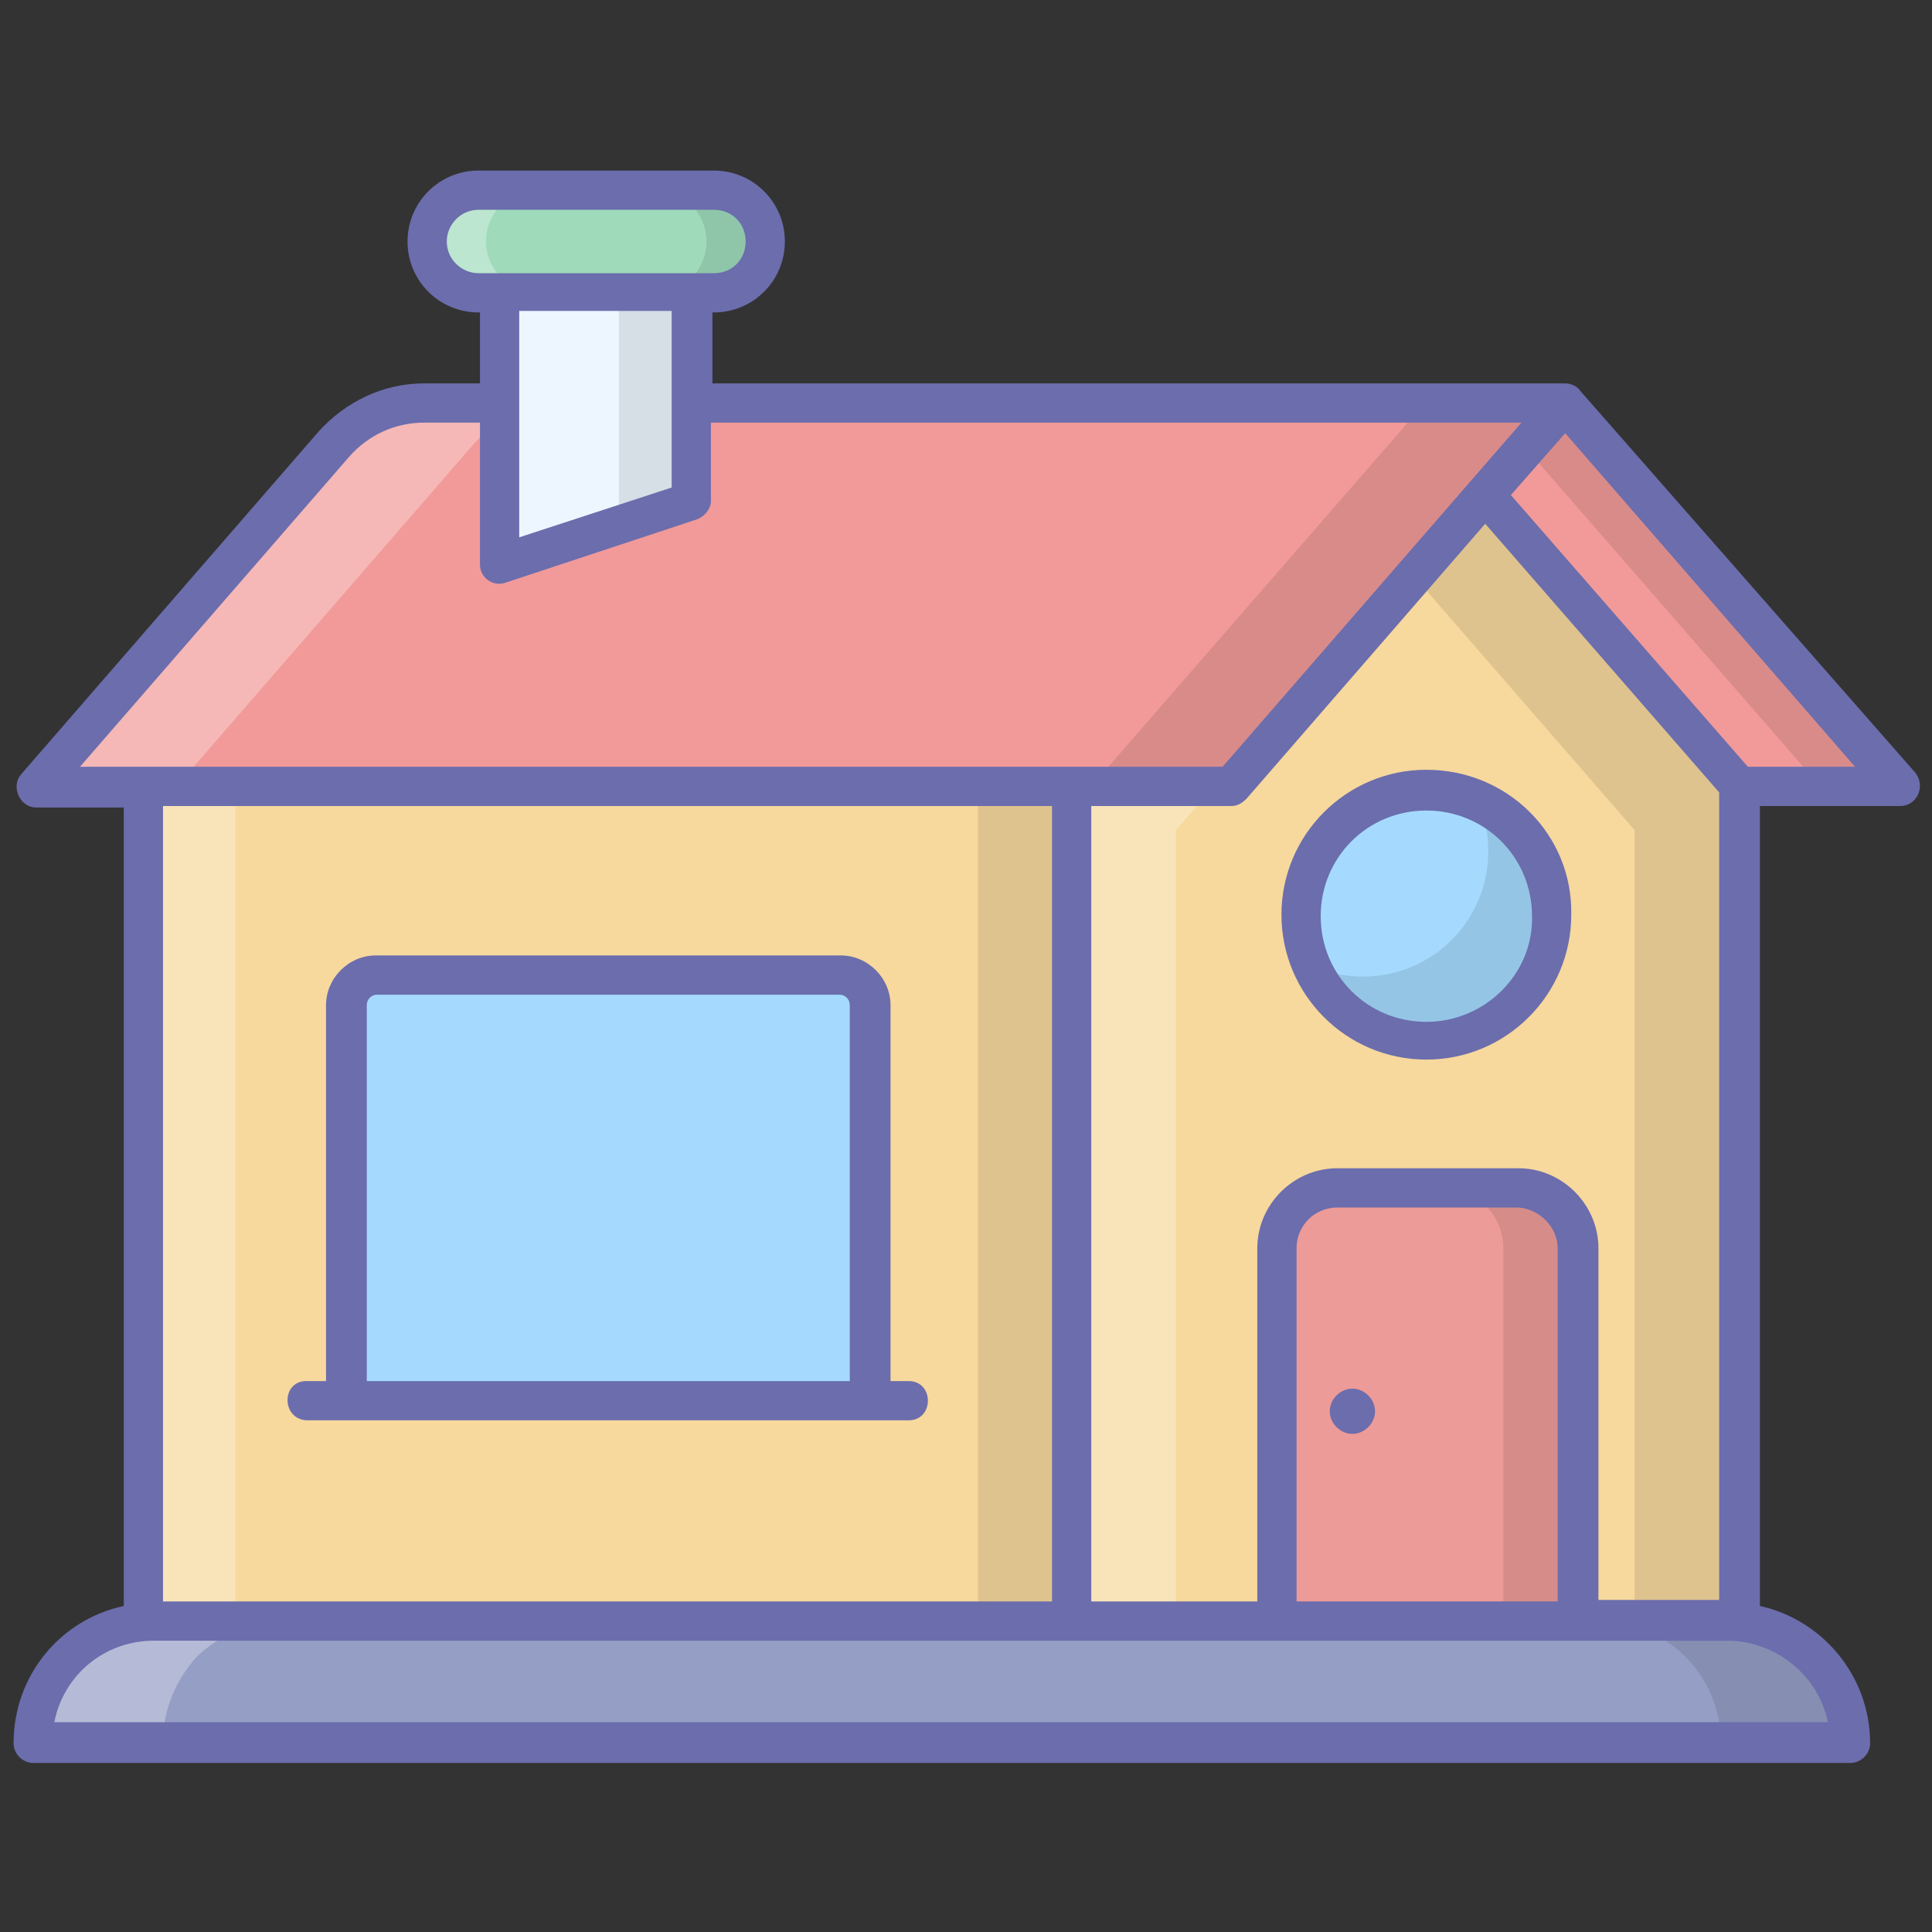 <svg id="_x30_4Stay_Home_1_" enable-background="new 0 0 128 128" height="512" viewBox="0 0 128 128" width="512" xmlns="http://www.w3.org/2000/svg"><rect x="0" y="0" width="128" height="128" fill="#333333" stroke="none"/><g id="_x30_4Stay_Home"><g><g><g><path d="m125.8 52.1h-44.2l22.1-25.4z" fill="#f19a99"/></g><g opacity=".1"><path d="m125.8 52.1h-5.2l-19.5-22.4 2.6-3z"/></g><g><path d="m71 52.1v55.3h44.2v-55.3l-22.1-25.4z" fill="#f7d89d"/></g><g opacity=".1"><path d="m115.2 52.1v55.3h-6.9v-52.4l-19.9-22.9 4.7-5.4z"/></g><g opacity=".3"><path d="m71 52.1v55.3h6.9v-52.4l19.9-22.9-4.7-5.4z" fill="#fff"/></g><g><path d="m103.7 26.7-22.1 25.4h-79.2l19.7-22.7c1.5-1.7 3.7-2.7 6-2.7z" fill="#f19a99"/></g><g opacity=".3"><path d="m37.4 26.7c-2.3 0-4.5 1-6 2.7l-19.7 22.7h-9.3l19.7-22.7c1.5-1.7 3.7-2.7 6-2.7z" fill="#fff"/></g><g opacity=".1"><path d="m103.7 26.7-22.1 25.4h-9.3l22.1-25.4z"/></g><g><path d="m104.5 82.7v24.7h-20v-24.7c0-2.2 1.8-4 4-4h12c2.3.1 4 1.8 4 4z" fill="#ed9b98"/></g><g opacity=".1"><path d="m104.5 82.7v24.7h-4.9v-24.7c0-2.2-1.8-4-4-4h4.9c2.3.1 4 1.8 4 4z"/></g><g><path d="m91.1 93.5c0 .8-.7 1.5-1.5 1.5s-1.5-.7-1.5-1.5.7-1.5 1.5-1.5 1.5.7 1.5 1.5z" fill="#6b6dad"/></g><g><path d="m9.5 52.1h61.5v55.3h-61.5z" fill="#f7d89d"/></g><g opacity=".3"><path d="m9.5 52.1h6.1v55.3h-6.1z" fill="#fff"/></g><g opacity=".1"><path d="m64.8 52.1h6.1v55.3h-6.1z"/></g><g><path d="m57.6 66.6v26.2h-34.7v-26.2c0-1.1.9-2 2-2h30.6c.8 0 1.5.5 1.8 1.1.2.3.3.6.3.9z" fill="#a5dafe"/></g><g><path d="m122.6 115.4h-120.4c0-4.4 3.6-8 8-8h104.4c4.4 0 8 3.6 8 8z" fill="#959ec5"/></g><g opacity=".3"><path d="m18.8 107.4c-2.2 0-4.2.9-5.7 2.3-1.4 1.5-2.3 3.5-2.3 5.7h-8.6c0-2.2.9-4.2 2.3-5.7 1.4-1.4 3.4-2.3 5.7-2.3z" fill="#fff"/></g><g opacity=".1"><path d="m122.6 115.4h-8.6c0-4.4-3.6-8-8-8h8.6c4.4 0 8 3.6 8 8z"/></g><g><path d="m102.9 60.7c0 4.6-3.7 8.3-8.3 8.3s-8.3-3.7-8.3-8.3 3.7-8.3 8.3-8.3c4.5-.1 8.3 3.7 8.3 8.3z" fill="#a5dafe"/></g><g opacity=".1"><path d="m102.9 60.7c0 4.6-3.7 8.3-8.3 8.3-3.4 0-6.3-2-7.6-5 1 .5 2.2.7 3.3.7 4.6 0 8.3-3.7 8.3-8.3 0-1.2-.2-2.3-.7-3.3 2.9 1.2 5 4.2 5 7.6z"/></g><g><path d="m45.8 19.4v13.9l-12.7 4.2v-18.1z" fill="#edf6ff"/></g><g opacity=".1"><path d="m45.8 19.4v13.9l-4.8 1.5v-15.4z"/></g><g><path d="m50.7 16c0-1.9-1.5-3.4-3.4-3.4h-15.6c-1.9 0-3.4 1.5-3.4 3.4 0 1.9 1.5 3.4 3.4 3.4h15.6c1.9 0 3.4-1.6 3.4-3.4z" fill="#9fdbbb"/></g><g opacity=".3"><path d="m33.2 18.4c.6.6 1.5 1 2.4 1h-4c-.9 0-1.8-.4-2.4-1s-1-1.5-1-2.4c0-1.9 1.5-3.4 3.4-3.4h4c-1.9 0-3.4 1.5-3.4 3.4 0 .9.4 1.8 1 2.4z" fill="#fff"/></g><g opacity=".1"><path d="m50.7 16c0 1.9-1.5 3.4-3.4 3.4h-3.9c1.9 0 3.4-1.5 3.4-3.4s-1.5-3.4-3.4-3.4h3.9c1.8 0 3.4 1.5 3.4 3.4z"/></g></g><g fill="#6b6dad"><path d="m104.7 25.9c-.2-.3-.6-.5-1-.5h-56.5v-4.7h.1c2.6 0 4.7-2.1 4.7-4.7s-2.1-4.7-4.7-4.7h-15.6c-2.6 0-4.7 2.1-4.7 4.7s2.1 4.7 4.7 4.7h.1v4.7h-3.7c-2.7 0-5.2 1.2-7 3.2l-19.7 22.7c-.7.8-.1 2.2 1 2.2h5.8v52.9c-4.2.9-7.3 4.6-7.3 9.1 0 .7.6 1.3 1.3 1.3h120.4c.7 0 1.3-.6 1.3-1.3 0-4.5-3.2-8.2-7.3-9.1v-53h9.3c1.1 0 1.7-1.3 1-2.2zm-73-7.8c-1.1 0-2.1-.9-2.1-2.1 0-1.1.9-2.1 2.1-2.1h15.6c1.2 0 2.1.9 2.1 2.1s-.9 2.1-2.1 2.1c-5.9 0-10.5 0-15.6 0zm12.8 2.6v11.6l-10.1 3.3v-15h10.1zm-39.2 30.1 17.8-20.5c1.3-1.5 3.1-2.3 5-2.3h3.7v9.4c0 .9.9 1.5 1.7 1.2l12.7-4.2c.5-.2.9-.7.9-1.2v-5.2h53.7l-19.8 22.8zm95.3 26.6h-12c-2.9 0-5.3 2.4-5.3 5.3v23.4h-11v-52.7h9.3c.4 0 .7-.2 1-.5l15.8-18.2 15.5 17.8v53.5h-8v-23.3c0-2.9-2.4-5.3-5.3-5.3zm2.6 5.3v23.4h-17.3v-23.4c0-1.5 1.2-2.7 2.7-2.7h12c1.4.1 2.6 1.3 2.6 2.7zm-33.5-29.3v52.7h-58.9v-52.7zm51.4 60.7h-117.5c.6-3.1 3.3-5.4 6.6-5.4h104.4c3.2.1 5.9 2.4 6.5 5.4zm-5.3-63.3-15.7-18 3.6-4.1 19.2 22.1z"/><path d="m20.4 94.1h39.8c1.7 0 1.7-2.6 0-2.6h-1.2v-24.9c0-1.8-1.5-3.3-3.3-3.3h-30.8c-1.8 0-3.3 1.5-3.3 3.3v24.9h-1.2c-1.8-.1-1.8 2.6 0 2.6zm3.9-27.5c0-.4.3-.7.7-.7h30.6c.4 0 .7.3.7.7v24.9h-32z"/><path d="m94.5 51c-5.3 0-9.6 4.3-9.6 9.6s4.3 9.6 9.6 9.6 9.6-4.3 9.6-9.6c.1-5.3-4.2-9.6-9.6-9.6zm0 16.7c-3.9 0-7-3.1-7-7s3.1-7 7-7 7 3.1 7 7c.1 3.8-3.1 7-7 7z"/></g></g></g></svg>